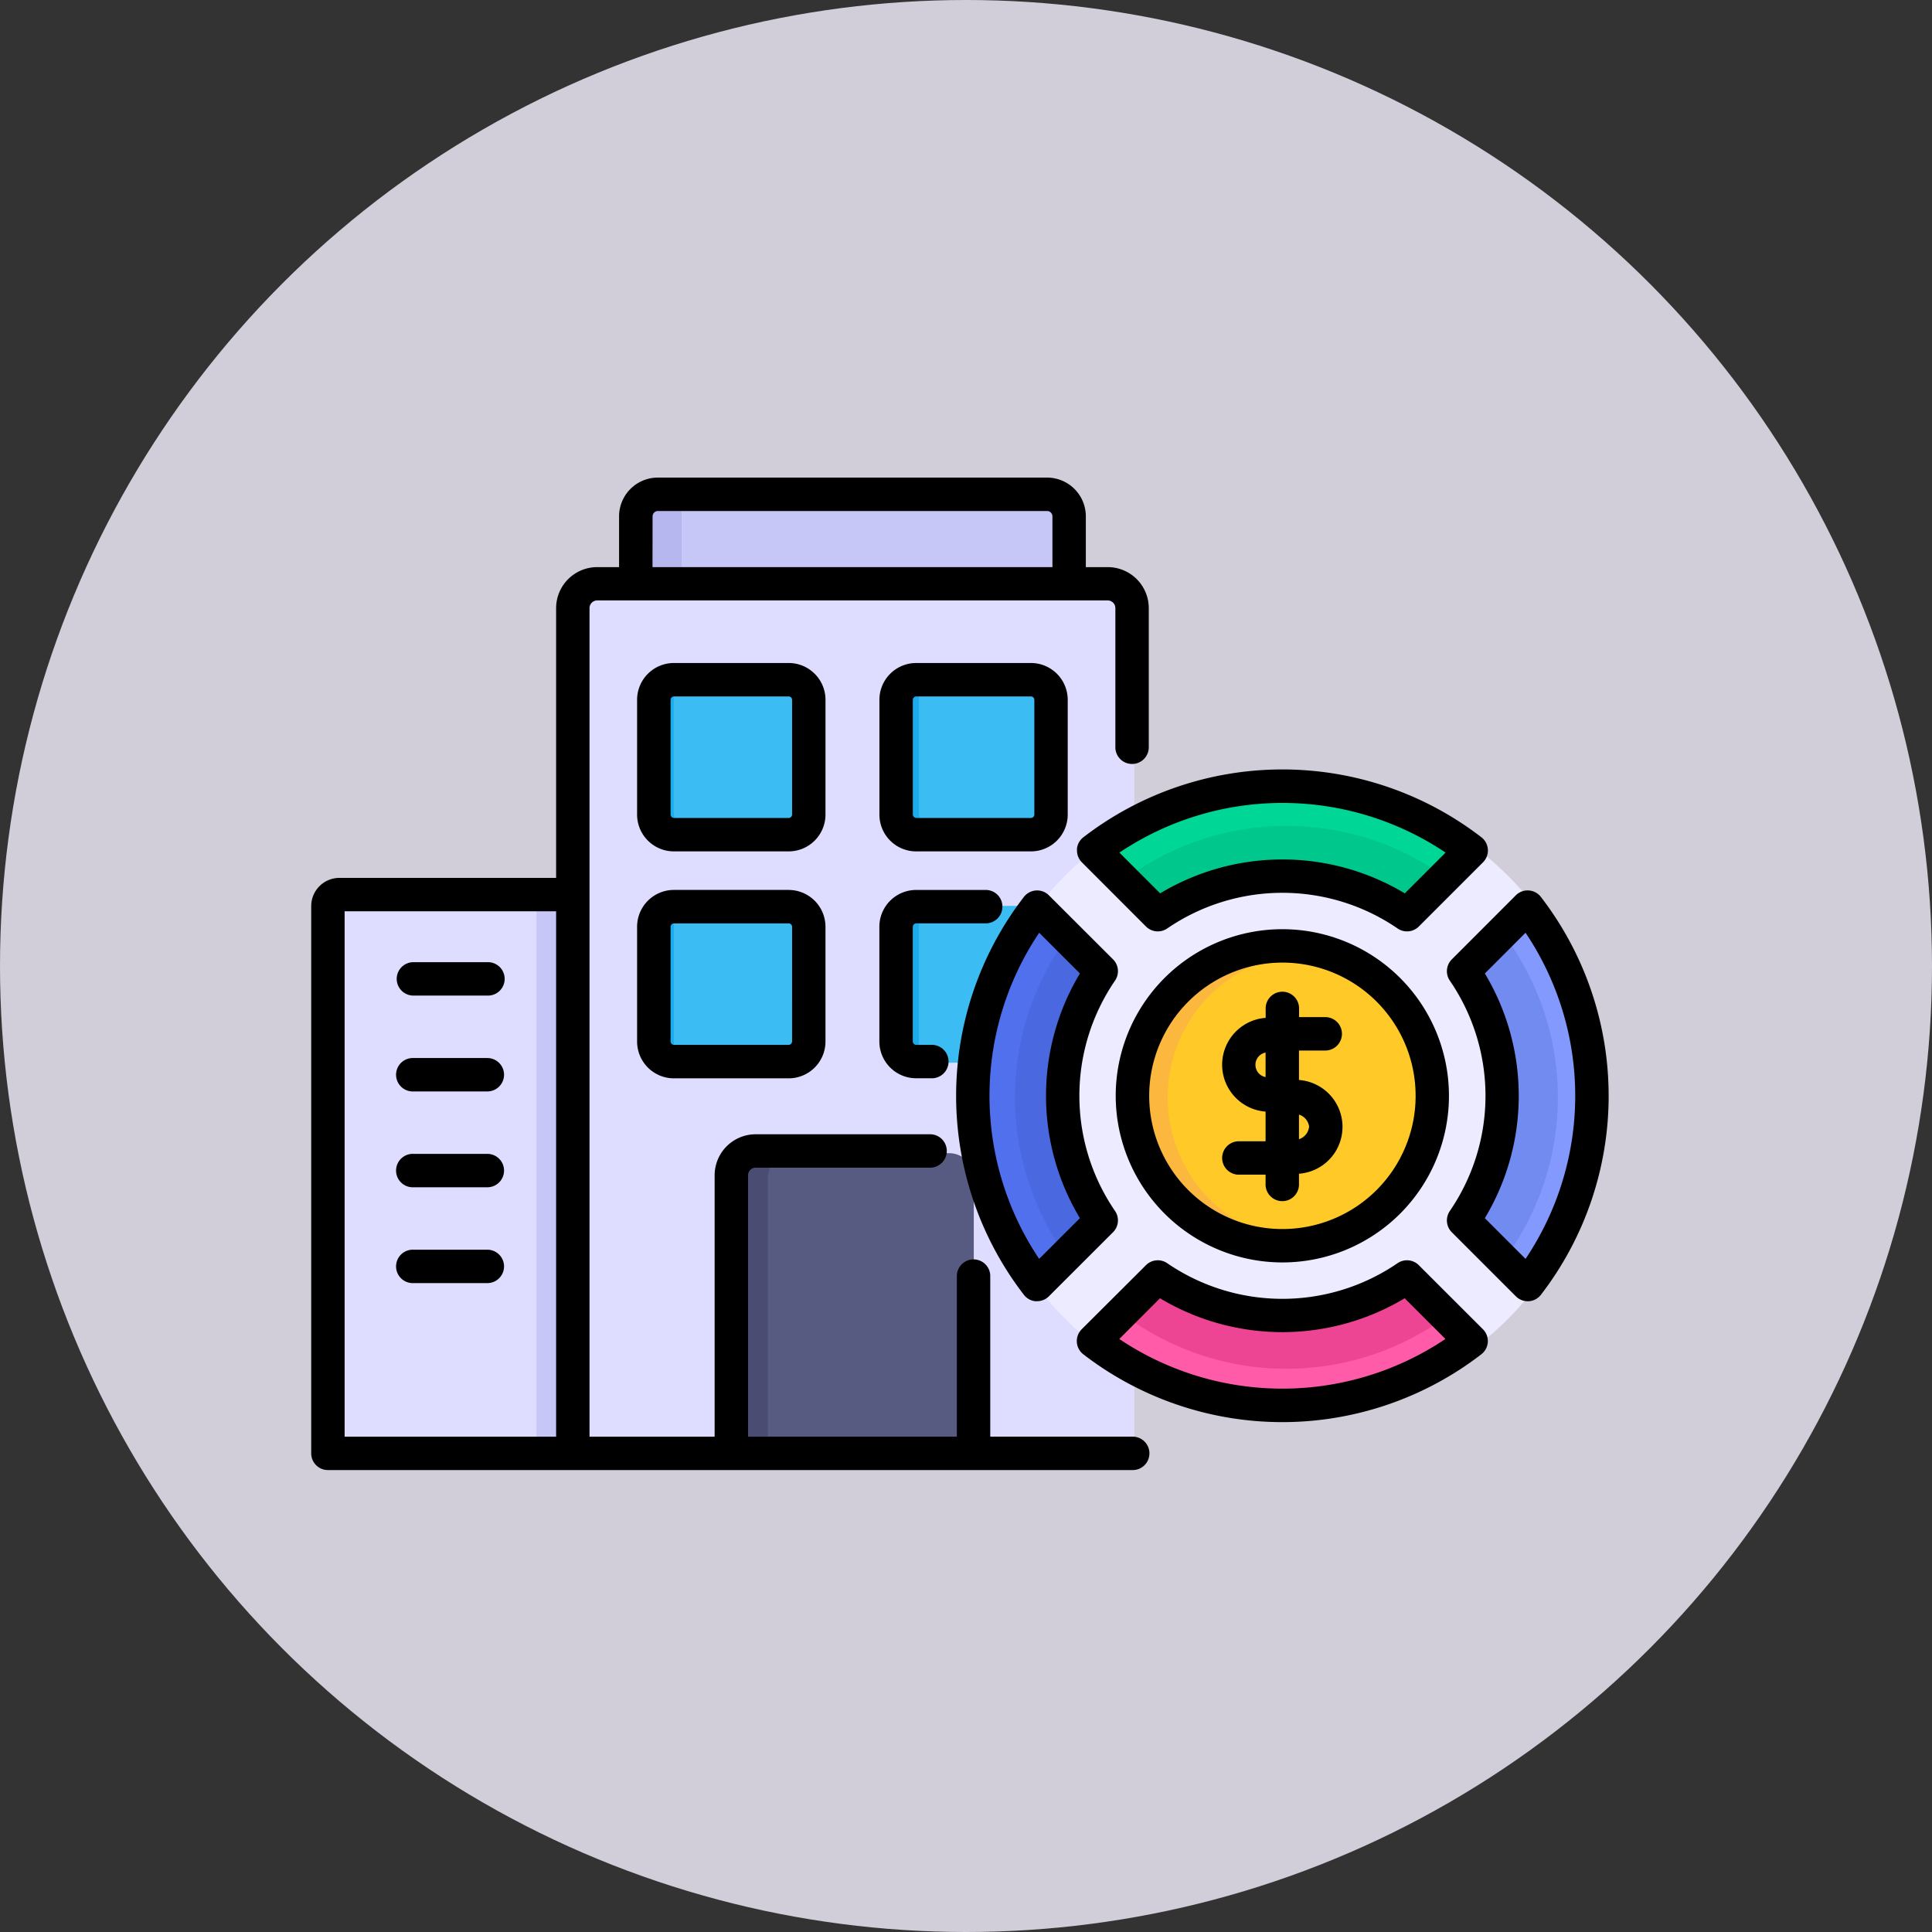 <svg xmlns="http://www.w3.org/2000/svg" width="83" height="83" viewBox="0 0 83 83"><rect x="0" y="0" width="83" height="83" fill="#333333" stroke="none"/><g transform="translate(11209.592 9978)"><circle cx="41.5" cy="41.5" r="41.5" transform="translate(-11209.592 -9978)" fill="#d1ced9"/><g transform="translate(-11196.722 -10018.036)"><g transform="translate(0.882 61.015)"><g transform="translate(0 17.409)"><path d="M4.5,224.391H14.9a.5.5,0,0,1,.5.5v23.8H4v-23.8a.5.5,0,0,1,.5-.5Z" transform="translate(-4 -224.391)" fill="#deddff" fill-rule="evenodd"/></g><g transform="translate(9.296 17.409)"><path d="M89.225,224.391h1.6a.5.5,0,0,1,.5.5v23.8h-2.1Z" transform="translate(-89.225 -224.391)" fill="#c6c6f7" fill-rule="evenodd"/></g><g transform="translate(10.652 3.892)"><path d="M102.717,100.465h22.207a1.062,1.062,0,0,1,1.059,1.056v36.766H101.658V101.521A1.061,1.061,0,0,1,102.717,100.465Z" transform="translate(-101.658 -100.465)" fill="#deddff" fill-rule="evenodd"/></g><g transform="translate(14.176 8.066)"><path d="M134.842,138.735h4.992a.878.878,0,0,1,.874.874V144.6a.878.878,0,0,1-.874.874h-4.992a.878.878,0,0,1-.874-.874v-4.992A.878.878,0,0,1,134.842,138.735Z" transform="translate(-133.968 -138.735)" fill="#3bbdf3" fill-rule="evenodd"/></g><g transform="translate(24.714 8.066)"><path d="M231.448,138.735h4.992a.878.878,0,0,1,.874.874V144.6a.878.878,0,0,1-.874.874h-4.992a.878.878,0,0,1-.874-.874v-4.992A.878.878,0,0,1,231.448,138.735Z" transform="translate(-230.574 -138.735)" fill="#3bbdf3" fill-rule="evenodd"/></g><g transform="translate(14.176 17.939)"><path d="M134.842,229.246h4.992a.875.875,0,0,1,.874.871v4.992a.878.878,0,0,1-.874.874h-4.992a.878.878,0,0,1-.874-.874v-4.992A.875.875,0,0,1,134.842,229.246Z" transform="translate(-133.968 -229.246)" fill="#3bbdf3" fill-rule="evenodd"/></g><g transform="translate(24.714 17.939)"><path d="M231.448,229.246h4.992a.875.875,0,0,1,.874.871v4.992a.878.878,0,0,1-.874.874h-4.992a.878.878,0,0,1-.874-.874v-4.992A.875.875,0,0,1,231.448,229.246Z" transform="translate(-230.574 -229.246)" fill="#3bbdf3" fill-rule="evenodd"/></g><g transform="translate(17.548 28.562)"><path d="M165.932,326.634h8.422a1.06,1.06,0,0,1,1.056,1.059v12.094H164.876V327.693A1.06,1.06,0,0,1,165.932,326.634Z" transform="translate(-164.876 -326.634)" fill="#575b82" fill-rule="evenodd"/></g><g transform="translate(13.391 0)"><path d="M127.723,64.783h16.936a.963.963,0,0,1,.959.959v2.933H126.767V65.742A.961.961,0,0,1,127.723,64.783Z" transform="translate(-126.767 -64.783)" fill="#c6c6f7" fill-rule="evenodd"/></g><g transform="translate(28.056 12.703)"><path d="M274.671,208.16A13.46,13.46,0,1,0,261.212,194.7,13.484,13.484,0,0,0,274.671,208.16Z" transform="translate(-261.212 -181.24)" fill="#ecebff" fill-rule="evenodd"/></g><g transform="translate(33.304 12.703)"><path d="M309.326,184.037a13.472,13.472,0,0,1,16.421,0l-2.792,2.792a9.568,9.568,0,0,0-10.84,0Z" transform="translate(-309.326 -181.246)" fill="#00d696" fill-rule="evenodd"/></g><g transform="translate(28.054 17.954)"><path d="M263.991,245.8a13.464,13.464,0,0,1,0-16.421l2.789,2.789a9.567,9.567,0,0,0,0,10.84Z" transform="translate(-261.198 -229.381)" fill="#5170ed" fill-rule="evenodd"/></g><g transform="translate(33.304 34.042)"><path d="M325.747,379.669a13.472,13.472,0,0,1-16.421,0l2.789-2.789a9.578,9.578,0,0,0,10.84,0Z" transform="translate(-309.326 -376.88)" fill="#ff5ba8" fill-rule="evenodd"/></g><g transform="translate(49.392 17.954)"><path d="M459.614,229.381a13.459,13.459,0,0,1,0,16.418l-2.789-2.789a9.568,9.568,0,0,0,0-10.84Z" transform="translate(-456.825 -229.381)" fill="#8399fe" fill-rule="evenodd"/></g><g transform="translate(34.589 14.5)"><path d="M334.961,200l-1.506,1.506a9.568,9.568,0,0,0-10.84,0l-1.5-1.506a11.657,11.657,0,0,1,13.85,0Z" transform="translate(-321.111 -197.718)" fill="#00c78b" fill-rule="evenodd"/></g><g transform="translate(29.853 19.236)"><path d="M279.967,241.14l1.506,1.506a9.568,9.568,0,0,0,0,10.84l-1.506,1.506a11.673,11.673,0,0,1,0-13.853Z" transform="translate(-277.69 -241.14)" fill="#4a68e0" fill-rule="evenodd"/></g><g transform="translate(34.589 34.042)"><path d="M321.112,378.382l1.5-1.5a9.578,9.578,0,0,0,10.84,0l1.506,1.5a11.657,11.657,0,0,1-13.85,0Z" transform="translate(-321.112 -376.879)" fill="#ed4593" fill-rule="evenodd"/></g><g transform="translate(49.392 19.236)"><path d="M458.33,254.992l-1.506-1.506a9.568,9.568,0,0,0,0-10.84l1.506-1.506a11.673,11.673,0,0,1,0,13.853Z" transform="translate(-456.824 -241.139)" fill="#728bf1" fill-rule="evenodd"/></g><g transform="translate(35.31 19.96)"><path d="M333.924,260.179a6.2,6.2,0,1,0-6.2-6.2A6.216,6.216,0,0,0,333.924,260.179Z" transform="translate(-327.72 -247.774)" fill="#ffca28" fill-rule="evenodd"/></g><g transform="translate(35.31 19.96)"><path d="M334.495,260.156a6.2,6.2,0,0,1,0-12.355c-.188-.018-.379-.027-.571-.027a6.2,6.2,0,1,0,0,12.405C334.115,260.179,334.307,260.171,334.495,260.156Z" transform="translate(-327.72 -247.774)" fill="#fcb73e" fill-rule="evenodd"/></g><g transform="translate(14.176 8.066)"><path d="M134.98,144.6v-4.992a.878.878,0,0,1,.874-.874h-1.012a.878.878,0,0,0-.874.874V144.6a.878.878,0,0,0,.874.874h1.012A.878.878,0,0,1,134.98,144.6Z" transform="translate(-133.968 -138.735)" fill="#1aaceb" fill-rule="evenodd"/></g><g transform="translate(24.714 8.066)"><path d="M231.586,144.6v-4.992a.878.878,0,0,1,.874-.874h-1.012a.878.878,0,0,0-.874.874V144.6a.878.878,0,0,0,.874.874h1.012A.878.878,0,0,1,231.586,144.6Z" transform="translate(-230.574 -138.735)" fill="#1aaceb" fill-rule="evenodd"/></g><g transform="translate(14.176 17.939)"><path d="M134.98,235.109v-4.992a.875.875,0,0,1,.874-.871h-1.012a.875.875,0,0,0-.874.871v4.992a.878.878,0,0,0,.874.874h1.012A.878.878,0,0,1,134.98,235.109Z" transform="translate(-133.968 -229.246)" fill="#1aaceb" fill-rule="evenodd"/></g><g transform="translate(14.176 17.939)"><path d="M134.98,235.109v-4.992a.875.875,0,0,1,.874-.871h-1.012a.875.875,0,0,0-.874.871v4.992a.878.878,0,0,0,.874.874h1.012A.878.878,0,0,1,134.98,235.109Z" transform="translate(-133.968 -229.246)" fill="#1aaceb" fill-rule="evenodd"/></g><g transform="translate(24.714 17.939)"><path d="M231.586,235.109v-4.992a.875.875,0,0,1,.874-.871h-1.012a.875.875,0,0,0-.874.871v4.992a.878.878,0,0,0,.874.874h1.012A.878.878,0,0,1,231.586,235.109Z" transform="translate(-230.574 -229.246)" fill="#1aaceb" fill-rule="evenodd"/></g><g transform="translate(17.548 28.562)"><path d="M166.567,339.787V327.693a1.061,1.061,0,0,1,1.056-1.059h-1.692a1.06,1.06,0,0,0-1.056,1.059v12.094h1.692Z" transform="translate(-164.875 -326.634)" fill="#4a4d71" fill-rule="evenodd"/></g><g transform="translate(13.391 0)"><path d="M128.906,68.676V65.743a.963.963,0,0,1,.959-.959h-2.142a.96.96,0,0,0-.956.959v2.933Z" transform="translate(-126.767 -64.784)" fill="#b7b7f0" fill-rule="evenodd"/></g></g><path d="M35.765,101.755H29.672V94.831a.718.718,0,0,0-1.435,0v6.924h-8.97V90.528a.327.327,0,0,1,.325-.328H27.06a.718.718,0,1,0,0-1.435H19.592a1.764,1.764,0,0,0-1.761,1.764v11.227H12.456v-35.6a.331.331,0,0,1,.328-.325H34.719a.331.331,0,0,1,.328.325v6.009a.718.718,0,0,0,1.435,0V66.159A1.764,1.764,0,0,0,34.719,64.4h-.941V62.219a1.665,1.665,0,0,0-1.662-1.665H15.388a1.665,1.665,0,0,0-1.662,1.665V64.4h-.941a1.764,1.764,0,0,0-1.764,1.761v11.59H1.709A1.212,1.212,0,0,0,.5,78.961v23.512a.718.718,0,0,0,.718.718H35.765a.718.718,0,1,0,0-1.435Zm-20.6-39.536a.231.231,0,0,1,.227-.23H32.116a.231.231,0,0,1,.227.23V64.4H15.162ZM1.935,79.185h9.086v22.571H1.935ZM22.594,70.1a1.582,1.582,0,0,0-1.581-1.581H16.083A1.582,1.582,0,0,0,14.5,70.1v4.931a1.582,1.582,0,0,0,1.581,1.581h4.931a1.582,1.582,0,0,0,1.581-1.581Zm-1.435,4.931a.149.149,0,0,1-.145.145H16.083a.149.149,0,0,1-.145-.145V70.1a.149.149,0,0,1,.145-.145h4.931a.149.149,0,0,1,.145.145Zm5.332,1.581h4.931A1.582,1.582,0,0,0,33,75.033V70.1a1.582,1.582,0,0,0-1.581-1.581H26.491A1.582,1.582,0,0,0,24.91,70.1v4.931A1.582,1.582,0,0,0,26.491,76.613ZM26.345,70.1a.149.149,0,0,1,.145-.145h4.931a.149.149,0,0,1,.145.145v4.931a.149.149,0,0,1-.145.145H26.491a.149.149,0,0,1-.145-.145Zm-5.332,8.168H16.083A1.582,1.582,0,0,0,14.5,79.85v4.931a1.582,1.582,0,0,0,1.581,1.581h4.931a1.582,1.582,0,0,0,1.581-1.581V79.85A1.582,1.582,0,0,0,21.014,78.269Zm.145,6.511a.149.149,0,0,1-.145.145H16.083a.149.149,0,0,1-.145-.145V79.85a.149.149,0,0,1,.145-.145h4.931a.149.149,0,0,1,.145.145Zm5.186-4.931v4.931a.149.149,0,0,0,.145.145h.7a.718.718,0,0,1,0,1.435h-.7a1.582,1.582,0,0,1-1.581-1.581V79.85a1.582,1.582,0,0,1,1.581-1.581h2.961a.718.718,0,1,1,0,1.435H26.491a.149.149,0,0,0-.145.145ZM33.4,76.529a.717.717,0,0,0,.208.553l2.754,2.757a.717.717,0,0,0,.915.083,8.756,8.756,0,0,1,9.892,0,.717.717,0,0,0,.915-.083l2.757-2.757a.718.718,0,0,0-.069-1.076,14,14,0,0,0-17.1,0,.719.719,0,0,0-.278.522Zm15.832.135-1.751,1.751a10.212,10.212,0,0,0-10.511,0l-1.749-1.751a12.57,12.57,0,0,1,14.012,0ZM31.637,95.937l.046,0a.718.718,0,0,0,.507-.21l2.757-2.754a.718.718,0,0,0,.084-.915,8.757,8.757,0,0,1,0-9.892.718.718,0,0,0-.083-.915L32.193,78.5a.718.718,0,0,0-1.076.069,14,14,0,0,0,0,17.093.718.718,0,0,0,.522.278Zm.138-15.829,1.749,1.749a10.212,10.212,0,0,0,0,10.512l-1.751,1.749A12.564,12.564,0,0,1,31.774,80.108Zm16.307,14.28a.718.718,0,0,0-.914-.083,8.761,8.761,0,0,1-9.892,0,.718.718,0,0,0-.915.084L33.6,97.142a.718.718,0,0,0,.069,1.075,14,14,0,0,0,17.1,0,.718.718,0,0,0,.069-1.076ZM35.215,97.561l1.749-1.751a10.218,10.218,0,0,0,10.512,0l1.751,1.749a12.568,12.568,0,0,1-14.012,0Zm18.11-18.995A.718.718,0,0,0,52.25,78.5L49.5,81.252a.718.718,0,0,0-.083.915,8.756,8.756,0,0,1,0,9.892.718.718,0,0,0,.083.915l2.754,2.754a.718.718,0,0,0,.507.21l.046,0a.718.718,0,0,0,.522-.278A14,14,0,0,0,53.325,78.566Zm-.657,15.551L50.92,92.369a10.212,10.212,0,0,0,0-10.512l1.749-1.749a12.564,12.564,0,0,1,0,14.009Zm-10.447.154a7.158,7.158,0,1,0-7.159-7.157A7.165,7.165,0,0,0,42.221,94.271Zm0-12.881A5.723,5.723,0,1,1,36.5,87.114,5.729,5.729,0,0,1,42.221,81.39ZM41.5,87.8v1.266H40.379a.718.718,0,1,0,0,1.435H41.5v.392a.718.718,0,1,0,1.435,0V90.46a2.019,2.019,0,0,0,0-4.027V85.167H44.09a.718.718,0,0,0,0-1.435H42.939v-.4a.718.718,0,0,0-1.435,0v.432a2.019,2.019,0,0,0,0,4.027Zm1.868.65a.631.631,0,0,1-.433.527V87.92A.629.629,0,0,1,43.372,88.445ZM41.5,85.255v1.053a.536.536,0,0,1,0-1.053ZM4.173,82.09a.718.718,0,0,1,.718-.718H8.066a.718.718,0,1,1,0,1.435H4.89A.718.718,0,0,1,4.173,82.09Zm4.611,4.117a.718.718,0,0,1-.718.718H4.89a.718.718,0,1,1,0-1.435H8.066A.718.718,0,0,1,8.784,86.208Zm0,4.117a.718.718,0,0,1-.718.718H4.89a.718.718,0,1,1,0-1.435H8.066A.718.718,0,0,1,8.784,90.325Zm0,4.117a.718.718,0,0,1-.718.718H4.89a.718.718,0,1,1,0-1.435H8.066A.718.718,0,0,1,8.784,94.442Z"/></g></g></svg>